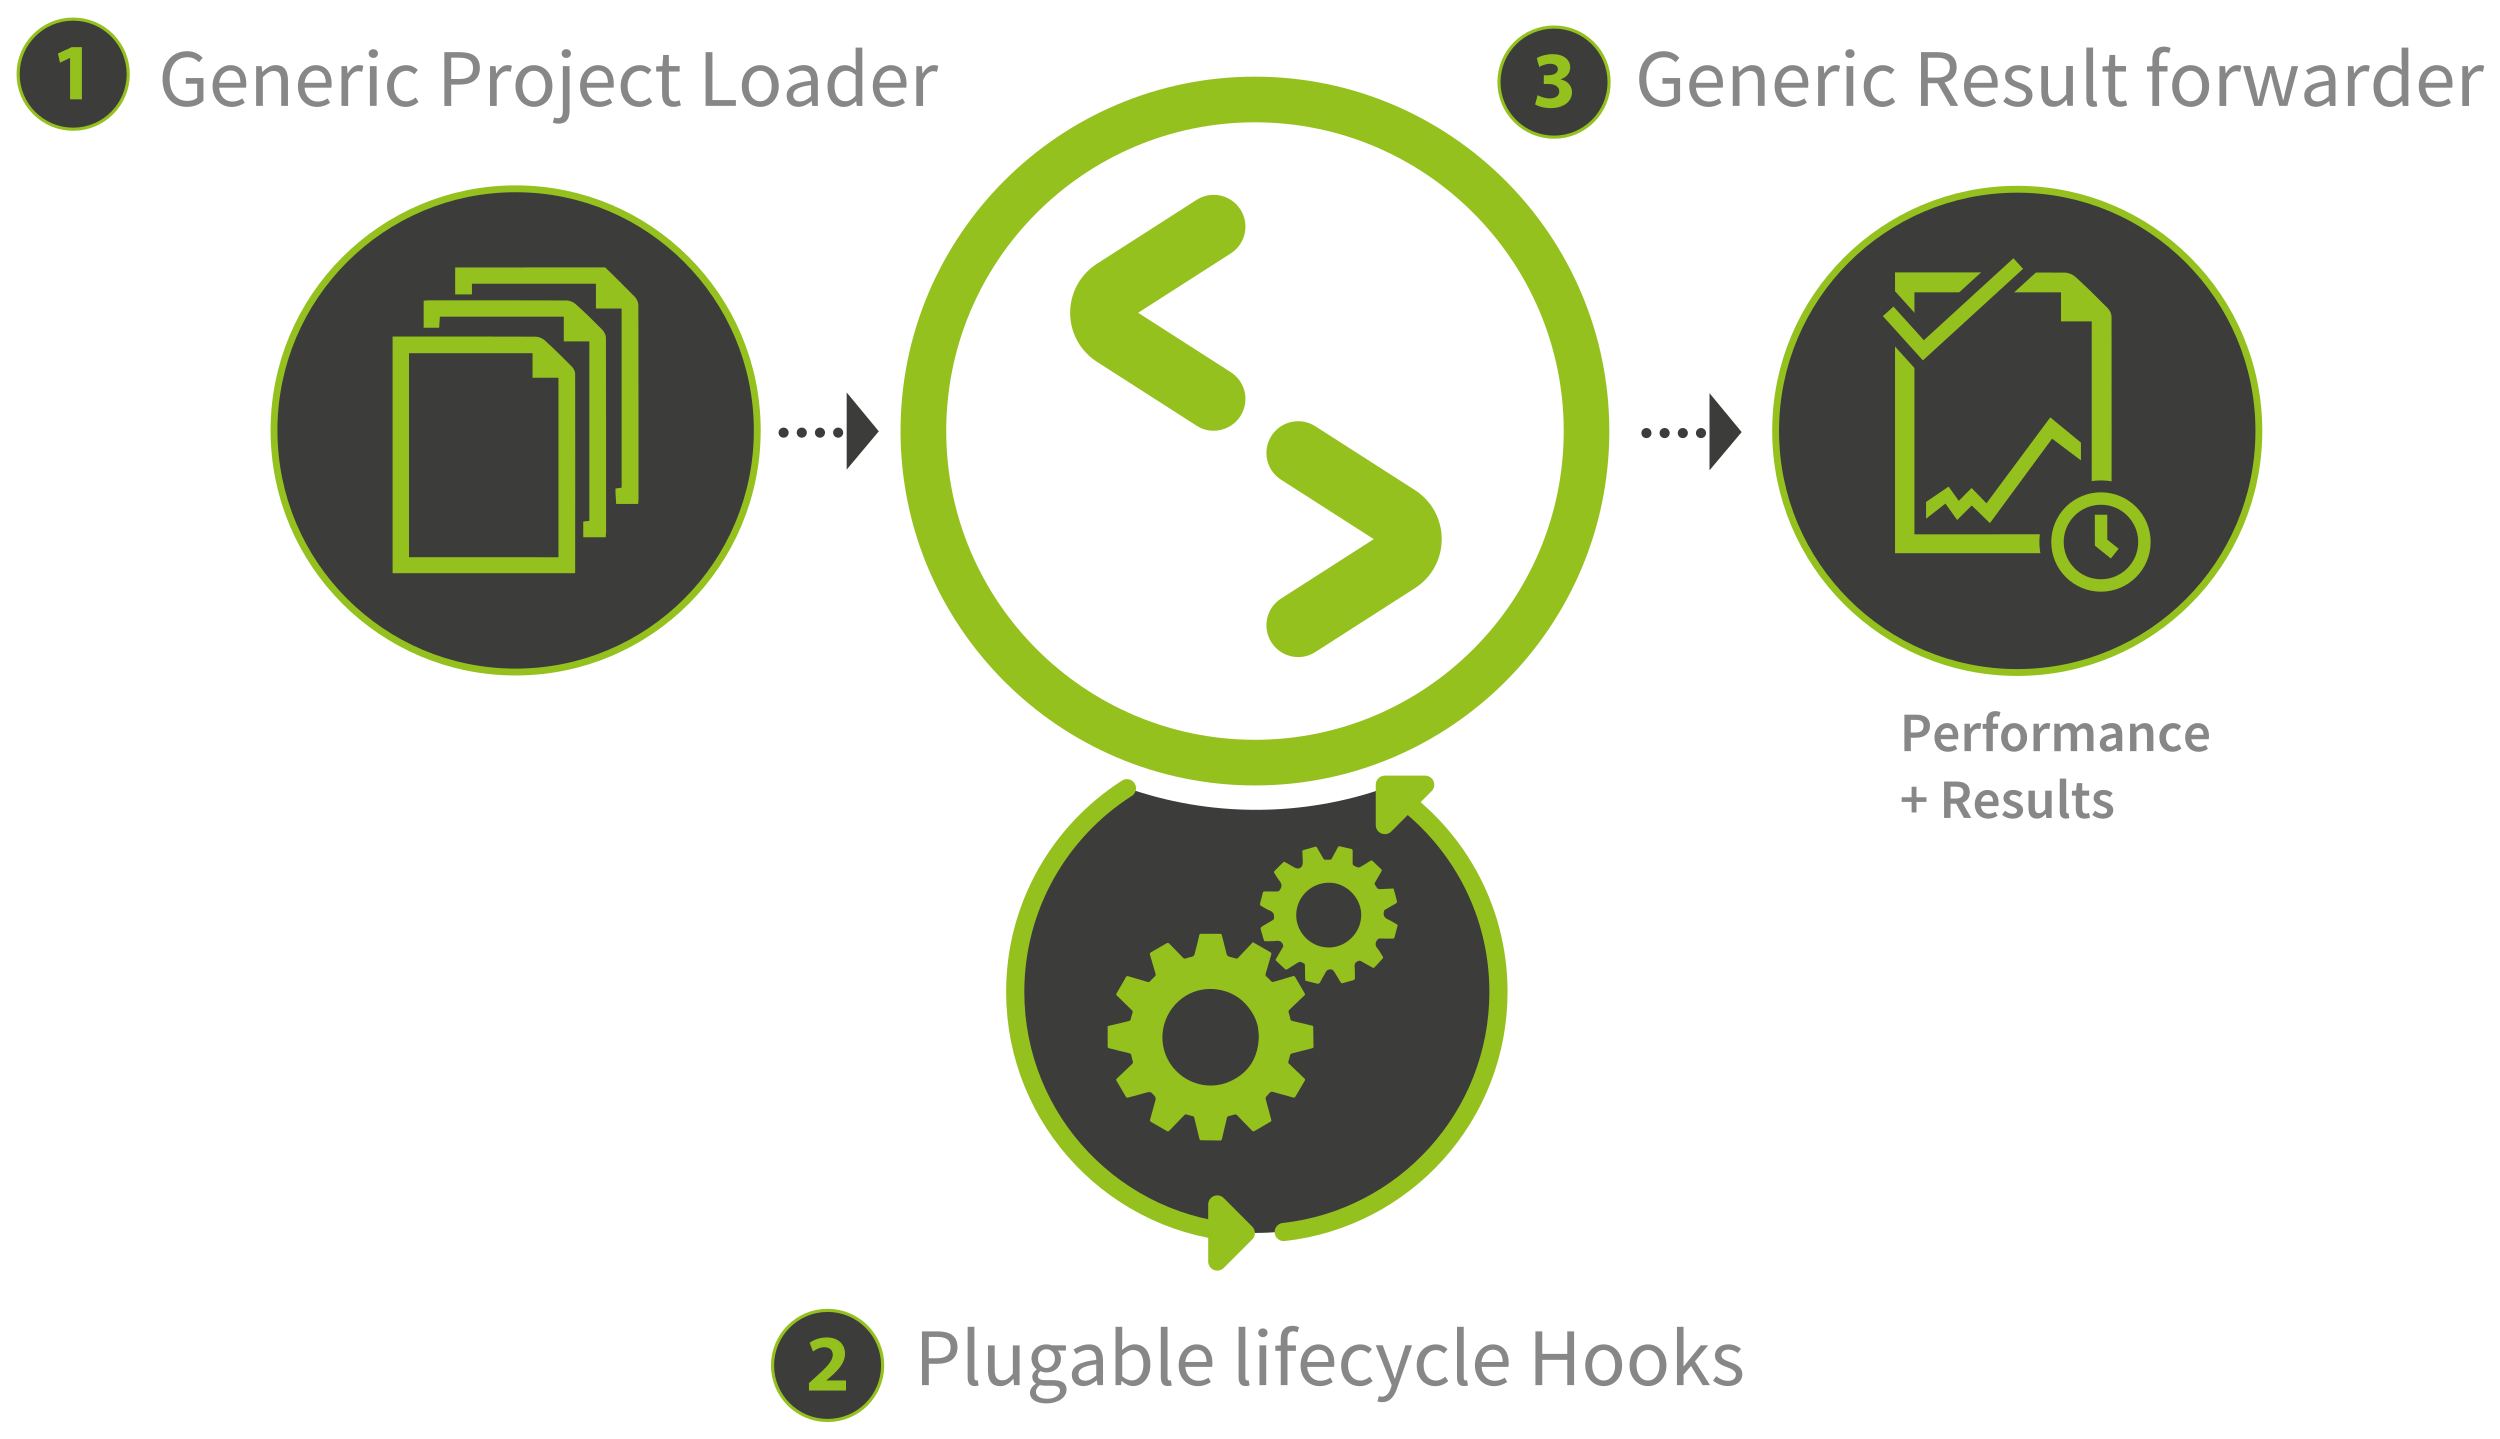 <?xml version="1.0" encoding="utf-8"?>
<!-- Generator: Adobe Illustrator 23.0.3, SVG Export Plug-In . SVG Version: 6.00 Build 0)  -->
<svg version="1.1" id="Ebene_1" xmlns="http://www.w3.org/2000/svg" xmlns:xlink="http://www.w3.org/1999/xlink" x="0px" y="0px"
	 viewBox="0 0 549.81 316.56" style="enable-background:new 0 0 549.81 316.56;" xml:space="preserve">
<style type="text/css">
	.st0{fill:#3C3C3B;}
	.st1{fill:#95C11F;}
	.st2{fill:#3C3C3B;stroke:#3C3C3B;stroke-width:1.113;stroke-miterlimit:10;}
	.st3{fill:none;stroke:#3C3C3B;stroke-width:2.225;stroke-linecap:round;stroke-dasharray:0,4;}
	.st4{fill:#3C3C3B;stroke:#95C11F;stroke-width:1.508;stroke-miterlimit:10;}
	.st5{fill:#878787;}
	.st6{fill:none;stroke:#95C11F;stroke-width:4;stroke-linecap:round;stroke-linejoin:round;stroke-miterlimit:10;}
	.st7{fill:#3C3C3B;stroke:#95C11F;stroke-width:2.735;stroke-miterlimit:10;}
	.st8{fill:#3C3C3B;stroke:#95C11F;stroke-width:0.691;stroke-miterlimit:10;}
	.st9{enable-background:new    ;}
</style>
<g>
	<path class="st0" d="M304.81,173.22c-8.94,3.16-18.56,4.88-28.57,4.88s-19.63-1.72-28.57-4.88c-14.77,9.44-24.57,25.97-24.57,44.79
		c0,29.35,23.79,53.14,53.14,53.14s53.14-23.79,53.14-53.14C329.37,199.19,319.57,182.66,304.81,173.22z"/>
</g>
<g>
	<path class="st1" d="M270.69,81.86c3.25,2.08,4.19,6.4,2.11,9.65c-1.33,2.08-3.59,3.22-5.89,3.22c-1.29,0-2.6-0.36-3.76-1.11
		l-21.9-14.04c-3.7-2.37-5.9-6.4-5.9-10.79s2.21-8.42,5.9-10.79l21.9-14.04c3.25-2.08,7.57-1.14,9.65,2.11s1.14,7.57-2.11,9.65
		L250.3,68.79L270.69,81.86z M311.17,129.36l-21.9,14.04c-1.17,0.75-2.47,1.11-3.76,1.11c-2.3,0-4.55-1.14-5.89-3.22
		c-2.08-3.25-1.14-7.57,2.11-9.65l20.39-13.07l-20.39-13.07c-3.25-2.08-4.19-6.4-2.11-9.65c2.08-3.25,6.4-4.19,9.65-2.11l21.9,14.04
		c3.7,2.37,5.9,6.4,5.9,10.79C317.07,122.96,314.87,127,311.17,129.36z"/>
	<path class="st1" d="M198.05,94.8c0-42.98,34.96-77.94,77.94-77.94s77.94,34.96,77.94,77.94s-34.96,77.94-77.94,77.94
		S198.05,137.77,198.05,94.8z M343.9,94.8c0-37.44-30.46-67.9-67.9-67.9s-67.9,30.46-67.9,67.9s30.46,67.9,67.9,67.9
		S343.9,132.24,343.9,94.8z"/>
</g>
<g>
	<g>
		<g>
			<polygon class="st2" points="192.54,94.85 186.76,87.85 186.76,101.75 			"/>
		</g>
		<line class="st3" x1="172.33" y1="95.15" x2="187.56" y2="95.15"/>
	</g>
</g>
<circle class="st4" cx="113.4" cy="94.66" r="53.14"/>
<g id="_x36_nBhxb_5_">
	<g>
		<path class="st1" d="M307.35,203.64c-0.21,0.8-0.45,1.59-0.63,2.39c-0.07,0.32-0.21,0.4-0.52,0.39c-0.94-0.02-1.89,0-2.84-0.01
			c-0.22,0-0.32,0.09-0.44,0.26c-0.54,0.69-0.51,1.31,0.07,1.99c0.42,0.49,0.7,1.09,1.07,1.63c0.13,0.19,0.16,0.36,0,0.54
			c-0.58,0.63-1.17,1.27-1.75,1.9c-0.16,0.17-0.31,0.16-0.5,0.05c-0.85-0.49-1.7-0.98-2.56-1.44c-0.13-0.07-0.33-0.06-0.47-0.01
			c-0.72,0.22-0.96,0.68-0.86,1.45c0.1,0.76,0.02,1.53,0.05,2.3c0.01,0.33-0.11,0.44-0.41,0.52c-0.75,0.18-1.48,0.39-2.22,0.61
			c-0.23,0.07-0.38,0.02-0.5-0.18c-0.4-0.67-0.81-1.33-1.21-2c-0.04-0.06-0.07-0.12-0.11-0.18c-0.4-0.66-0.82-0.82-1.53-0.52
			c-0.17,0.07-0.31,0.26-0.4,0.42c-0.43,0.74-0.86,1.49-1.26,2.26c-0.18,0.33-0.38,0.4-0.74,0.3c-0.75-0.21-1.51-0.39-2.27-0.56
			c-0.22-0.05-0.28-0.15-0.28-0.36c-0.01-1.04-0.05-2.08-0.06-3.12c0-0.22-0.08-0.33-0.27-0.43c-0.85-0.41-0.84-0.42-1.63,0.08
			c-0.63,0.39-1.27,0.78-1.89,1.19c-0.27,0.18-0.44,0.17-0.67-0.05c-0.62-0.6-1.24-1.19-1.88-1.78c-0.15-0.14-0.1-0.25-0.02-0.4
			c0.52-0.88,1.02-1.76,1.54-2.63c0.1-0.16,0.07-0.28,0.01-0.45c-0.28-0.73-0.75-0.99-1.55-0.88c-0.74,0.1-1.51,0.05-2.27,0.08
			c-0.24,0.01-0.36-0.05-0.42-0.3c-0.19-0.71-0.42-1.4-0.62-2.11c-0.14-0.48-0.07-0.66,0.36-0.92c0.73-0.44,1.46-0.87,2.2-1.29
			c0.25-0.14,0.32-0.31,0.33-0.6c0.03-0.73-0.19-1.23-0.94-1.52c-0.67-0.25-1.27-0.67-1.9-1.02c-0.24-0.13-0.3-0.31-0.23-0.59
			c0.21-0.75,0.4-1.5,0.58-2.26c0.06-0.25,0.16-0.34,0.43-0.34c0.93,0.02,1.87,0,2.8,0.01c0.27,0,0.37-0.12,0.51-0.32
			c0.55-0.75,0.47-1.4-0.12-2.1c-0.42-0.5-0.72-1.11-1.08-1.66c-0.13-0.19-0.1-0.3,0.06-0.45c0.63-0.61,1.25-1.22,1.86-1.85
			c0.18-0.19,0.31-0.17,0.51-0.05c0.65,0.39,1.3,0.77,1.96,1.14c1.03,0.58,1.89,0.06,1.87-1.14c-0.02-0.77-0.05-1.54-0.09-2.3
			c-0.01-0.22,0.02-0.34,0.27-0.4c0.83-0.21,1.66-0.45,2.49-0.7c0.23-0.07,0.35,0,0.46,0.19c0.46,0.8,0.93,1.59,1.39,2.39
			c0.11,0.19,0.22,0.28,0.45,0.26c0.32-0.02,0.64-0.02,0.96,0c0.26,0.02,0.37-0.1,0.48-0.31c0.42-0.81,0.86-1.6,1.29-2.4
			c0.12-0.22,0.27-0.28,0.52-0.22c0.8,0.2,1.61,0.38,2.42,0.55c0.26,0.05,0.33,0.18,0.33,0.43c-0.01,0.92,0,1.84-0.01,2.77
			c0,0.23,0.07,0.36,0.27,0.47c1.02,0.56,1.02,0.57,2.01-0.03c0.55-0.33,1.09-0.66,1.63-1.01c0.18-0.11,0.32-0.13,0.47,0.02
			c0.67,0.63,1.34,1.26,2,1.91c0.06,0.06,0.04,0.26-0.02,0.36c-0.46,0.81-0.92,1.62-1.41,2.42c-0.15,0.24-0.16,0.43,0.02,0.63
			c0.01,0.01,0.01,0.02,0.02,0.03c0.54,0.89,0.54,0.89,1.59,0.83c0.79-0.04,1.58-0.08,2.42-0.12c0.15,0.54,0.32,1.08,0.46,1.62
			c0.1,0.39,0.17,0.79,0.28,1.17c0.07,0.24-0.01,0.37-0.21,0.49c-0.79,0.45-1.57,0.92-2.36,1.37c-0.23,0.13-0.27,0.28-0.31,0.53
			c-0.14,0.85,0.19,1.32,0.98,1.66c0.73,0.31,1.4,0.78,2.09,1.18C307.35,203.5,307.35,203.57,307.35,203.64z M299.37,201.29
			c0.04-3.77-3.22-7.12-6.98-7.16c-3.99-0.05-7.22,3.07-7.32,6.97c-0.09,3.7,2.87,7.17,7.02,7.28
			C295.99,208.47,299.33,205.18,299.37,201.29z"/>
		<path class="st1" d="M243.6,225.67c1.6-0.38,3.09-0.75,4.58-1.1c0.29-0.07,0.45-0.17,0.51-0.48c0.1-0.46,0.23-0.92,0.38-1.36
			c0.08-0.24,0.04-0.39-0.14-0.56c-1.1-1.06-2.18-2.13-3.27-3.19c-0.2-0.19-0.22-0.32-0.08-0.56c0.69-1.16,1.37-2.32,2.02-3.5
			c0.15-0.27,0.29-0.29,0.56-0.21c1.4,0.42,2.81,0.82,4.21,1.24c0.22,0.07,0.37,0.05,0.53-0.13c0.35-0.38,0.72-0.75,1.1-1.11
			c0.18-0.17,0.2-0.33,0.13-0.56c-0.41-1.38-0.8-2.77-1.21-4.15c-0.08-0.27-0.03-0.43,0.22-0.58c1.14-0.64,2.28-1.29,3.41-1.96
			c0.26-0.15,0.43-0.11,0.64,0.1c0.99,1.03,2,2.04,2.99,3.07c0.17,0.18,0.31,0.23,0.55,0.16c0.45-0.14,0.91-0.27,1.37-0.37
			c0.36-0.08,0.54-0.29,0.63-0.63c0.26-1.02,0.52-2.04,0.78-3.05c0.09-0.37,0.18-0.73,0.25-1.11c0.04-0.2,0.14-0.26,0.34-0.26
			c1.42,0.01,2.84,0.01,4.25,0c0.22,0,0.3,0.07,0.36,0.28c0.34,1.39,0.71,2.77,1.05,4.15c0.08,0.32,0.25,0.51,0.57,0.59
			c0.48,0.12,0.96,0.24,1.43,0.39c0.24,0.08,0.39,0.02,0.55-0.16c1-1.07,2.01-2.13,3.02-3.19c0.06-0.07,0.12-0.15,0.18-0.24
			c0.35,0.2,0.65,0.37,0.96,0.55c0.96,0.56,1.92,1.12,2.89,1.66c0.24,0.13,0.3,0.27,0.22,0.53c-0.42,1.4-0.81,2.81-1.23,4.22
			c-0.07,0.25-0.05,0.41,0.14,0.58c0.37,0.33,0.72,0.69,1.05,1.05c0.17,0.18,0.32,0.21,0.56,0.15c1.4-0.42,2.81-0.81,4.21-1.24
			c0.28-0.08,0.41-0.03,0.56,0.23c0.67,1.18,1.36,2.35,2.05,3.52c0.13,0.22,0.11,0.33-0.07,0.5c-1.09,1.03-2.16,2.08-3.26,3.11
			c-0.21,0.2-0.26,0.37-0.17,0.65c0.15,0.46,0.26,0.93,0.37,1.4c0.06,0.25,0.17,0.37,0.43,0.43c1.42,0.32,2.83,0.67,4.24,1.01
			c0.1,0.02,0.2,0.06,0.33,0.1c0.01,0.14,0.02,0.28,0.02,0.42c0.02,1.35,0.02,2.69,0.06,4.04c0.01,0.28-0.08,0.39-0.35,0.45
			c-1.43,0.35-2.86,0.73-4.29,1.09c-0.31,0.08-0.49,0.23-0.55,0.55c-0.09,0.43-0.21,0.85-0.34,1.26c-0.07,0.21-0.01,0.34,0.15,0.49
			c1.13,1.08,2.25,2.16,3.38,3.24c0.18,0.17,0.2,0.29,0.07,0.51c-0.69,1.14-1.36,2.3-2.03,3.45c-0.12,0.21-0.24,0.3-0.5,0.23
			c-1.5-0.43-3-0.83-4.5-1.25c-0.26-0.07-0.44-0.05-0.62,0.16c-0.27,0.31-0.59,0.59-0.84,0.91c-0.1,0.12-0.14,0.35-0.1,0.51
			c0.35,1.35,0.74,2.68,1.09,4.03c0.25,1,0.3,0.74-0.5,1.23c-0.99,0.6-2.01,1.16-3,1.75c-0.24,0.14-0.4,0.13-0.61-0.08
			c-1.09-1.13-2.19-2.25-3.28-3.38c-0.16-0.17-0.3-0.21-0.53-0.14c-0.44,0.14-0.88,0.26-1.33,0.36c-0.22,0.05-0.31,0.16-0.36,0.37
			c-0.36,1.55-0.74,3.1-1.1,4.65c-0.06,0.26-0.16,0.34-0.42,0.33c-1.38-0.03-2.76-0.05-4.15-0.06c-0.23,0-0.32-0.08-0.38-0.31
			c-0.37-1.53-0.75-3.05-1.12-4.58c-0.06-0.24-0.16-0.38-0.42-0.43c-0.42-0.08-0.83-0.19-1.23-0.33c-0.27-0.09-0.43,0-0.61,0.19
			c-1.06,1.11-2.14,2.21-3.2,3.32c-0.21,0.22-0.37,0.25-0.63,0.09c-1.12-0.66-2.25-1.31-3.38-1.95c-0.24-0.14-0.33-0.27-0.25-0.56
			c0.4-1.42,0.77-2.85,1.18-4.26c0.1-0.36,0.04-0.62-0.2-0.9c-0.87-1.02-0.87-1.02-2.15-0.66c-1.23,0.34-2.46,0.66-3.69,1
			c-0.26,0.07-0.38-0.01-0.5-0.23c-0.67-1.17-1.35-2.33-2.04-3.49c-0.11-0.19-0.09-0.3,0.07-0.45c1.12-1.07,2.23-2.15,3.36-3.21
			c0.19-0.18,0.24-0.34,0.16-0.58c-0.13-0.45-0.25-0.91-0.34-1.37c-0.05-0.24-0.17-0.35-0.41-0.41c-1.48-0.36-2.95-0.74-4.43-1.1
			c-0.27-0.06-0.35-0.17-0.35-0.45C243.61,228.63,243.6,227.16,243.6,225.67z M276.85,227.89c-0.08-0.71-0.09-1.62-0.31-2.48
			c-0.45-1.74-1.36-3.24-2.58-4.58c-3.15-3.5-8.87-4.45-13.14-1.86c-4.79,2.91-6.57,9.04-4.02,13.99c2.57,4.97,8.63,7.18,13.74,4.85
			C274.65,235.92,276.74,232.62,276.85,227.89z"/>
	</g>
</g>
<g>
	<g>
		<path class="st5" d="M202.76,292.8h3.38c2.65,0,4.43,0.89,4.43,3.48c0,2.49-1.78,3.65-4.36,3.65h-1.94v4.69h-1.5L202.76,292.8
			L202.76,292.8z M206.01,298.71c2.07,0,3.05-0.75,3.05-2.43c0-1.7-1.05-2.26-3.12-2.26h-1.68v4.69H206.01z"/>
		<path class="st5" d="M212.81,302.86v-11.07h1.48v11.18c0,0.45,0.2,0.63,0.41,0.63c0.08,0,0.16,0,0.32-0.04l0.2,1.13
			c-0.21,0.08-0.46,0.14-0.85,0.14C213.26,304.84,212.81,304.13,212.81,302.86z"/>
		<path class="st5" d="M217.28,301.42v-5.54h1.48v5.35c0,1.63,0.49,2.33,1.65,2.33c0.9,0,1.51-0.44,2.34-1.47v-6.21h1.48v8.75h-1.22
			l-0.12-1.37h-0.05c-0.81,0.96-1.68,1.59-2.89,1.59C218.11,304.84,217.28,303.65,217.28,301.42z"/>
		<path class="st5" d="M226.52,306.3c0-0.75,0.48-1.46,1.28-1.98v-0.07c-0.45-0.28-0.78-0.75-0.78-1.44c0-0.73,0.51-1.31,0.96-1.62
			v-0.07c-0.58-0.45-1.13-1.31-1.13-2.35c0-1.91,1.51-3.12,3.28-3.12c0.48,0,0.92,0.09,1.24,0.22h3.05v1.14h-1.8
			c0.41,0.4,0.71,1.05,0.71,1.8c0,1.87-1.42,3.03-3.2,3.03c-0.42,0-0.91-0.1-1.3-0.3c-0.32,0.26-0.56,0.55-0.56,1.03
			c0,0.56,0.36,0.95,1.53,0.95h1.7c2.03,0,3.06,0.64,3.06,2.09c0,1.63-1.72,3.03-4.42,3.03C228,308.65,226.52,307.81,226.52,306.3z
			 M233.12,305.84c0-0.81-0.61-1.09-1.76-1.09h-1.51c-0.33,0-0.75-0.04-1.14-0.13c-0.63,0.44-0.89,0.96-0.89,1.47
			c0,0.94,0.95,1.53,2.54,1.53C232.02,307.63,233.12,306.76,233.12,305.84z M232,298.77c0-1.27-0.83-2.04-1.86-2.04
			s-1.86,0.76-1.86,2.04c0,1.27,0.85,2.08,1.86,2.08C231.15,300.85,232,300.04,232,298.77z"/>
		<path class="st5" d="M235.72,302.35c0-1.91,1.65-2.86,5.38-3.27c0-1.13-0.38-2.21-1.81-2.21c-1.01,0-1.92,0.48-2.61,0.94
			l-0.58-1.01c0.81-0.53,2.03-1.14,3.44-1.14c2.14,0,3.04,1.42,3.04,3.6v5.37h-1.22l-0.12-1.05h-0.05
			c-0.83,0.69-1.81,1.26-2.89,1.26C236.82,304.84,235.72,303.93,235.72,302.35z M241.09,302.49v-2.43
			c-2.93,0.35-3.92,1.07-3.92,2.19c0,0.99,0.67,1.4,1.53,1.4C239.55,303.64,240.25,303.23,241.09,302.49z"/>
		<path class="st5" d="M246.7,303.72h-0.05l-0.14,0.9h-1.18v-12.83h1.48v3.51l-0.05,1.57c0.8-0.69,1.78-1.22,2.75-1.22
			c2.26,0,3.48,1.75,3.48,4.45c0,2.99-1.79,4.73-3.79,4.73C248.39,304.84,247.48,304.42,246.7,303.72z M251.46,300.13
			c0-1.93-0.66-3.23-2.31-3.23c-0.74,0-1.51,0.41-2.34,1.19v4.59c0.77,0.67,1.55,0.91,2.13,0.91
			C250.39,303.59,251.46,302.29,251.46,300.13z"/>
		<path class="st5" d="M255.29,302.86v-11.07h1.48v11.18c0,0.45,0.2,0.63,0.41,0.63c0.08,0,0.16,0,0.32-0.04l0.2,1.13
			c-0.21,0.08-0.46,0.14-0.85,0.14C255.74,304.84,255.29,304.13,255.29,302.86z"/>
		<path class="st5" d="M259.22,300.26c0-2.85,1.92-4.6,3.93-4.6c2.23,0,3.49,1.6,3.49,4.11c0,0.31-0.03,0.62-0.07,0.84h-5.89
			c0.11,1.85,1.24,3.06,2.91,3.06c0.84,0,1.53-0.27,2.18-0.7l0.53,0.97c-0.77,0.5-1.7,0.91-2.89,0.91
			C261.08,304.84,259.22,303.13,259.22,300.26z M265.34,299.54c0-1.75-0.79-2.71-2.16-2.71c-1.23,0-2.33,0.99-2.51,2.71H265.34z"/>
		<path class="st5" d="M272.4,302.86v-11.07h1.48v11.18c0,0.45,0.2,0.63,0.41,0.63c0.08,0,0.16,0,0.32-0.04l0.2,1.13
			c-0.21,0.08-0.46,0.14-0.85,0.14C272.86,304.84,272.4,304.13,272.4,302.86z"/>
		<path class="st5" d="M276.72,293.11c0-0.58,0.45-0.96,1.02-0.96s1.02,0.38,1.02,0.96c0,0.56-0.45,0.96-1.02,0.96
			S276.72,293.67,276.72,293.11z M276.99,295.87h1.48v8.75h-1.48V295.87z"/>
		<path class="st5" d="M280.48,295.96l1.26-0.08H285v1.21h-4.52V295.96z M281.67,294.49c0-1.78,0.81-2.91,2.56-2.91
			c0.53,0,1.06,0.13,1.45,0.3l-0.31,1.13c-0.33-0.15-0.68-0.23-0.99-0.23c-0.83,0-1.23,0.58-1.23,1.71v10.13h-1.48V294.49z"/>
		<path class="st5" d="M286.03,300.26c0-2.85,1.92-4.6,3.93-4.6c2.23,0,3.49,1.6,3.49,4.11c0,0.31-0.03,0.62-0.07,0.84h-5.89
			c0.11,1.85,1.24,3.06,2.91,3.06c0.84,0,1.53-0.27,2.18-0.7l0.53,0.97c-0.77,0.5-1.7,0.91-2.89,0.91
			C287.88,304.84,286.03,303.13,286.03,300.26z M292.15,299.54c0-1.75-0.79-2.71-2.16-2.71c-1.23,0-2.33,0.99-2.51,2.71H292.15z"/>
		<path class="st5" d="M294.95,300.26c0-2.92,1.97-4.6,4.21-4.6c1.15,0,1.95,0.47,2.56,1.03l-0.76,0.98
			c-0.51-0.46-1.05-0.77-1.74-0.77c-1.59,0-2.75,1.37-2.75,3.37c0,2.01,1.1,3.35,2.71,3.35c0.8,0,1.51-0.39,2.06-0.87l0.64,0.99
			c-0.79,0.7-1.78,1.11-2.83,1.11C296.73,304.84,294.95,303.16,294.95,300.26z"/>
		<path class="st5" d="M302.94,308.21l0.29-1.18c0.17,0.06,0.44,0.13,0.67,0.13c0.99,0,1.61-0.79,1.97-1.88l0.2-0.65l-3.51-8.77
			h1.53l1.79,4.84c0.28,0.76,0.57,1.66,0.85,2.47h0.07c0.25-0.8,0.5-1.69,0.74-2.47l1.56-4.84h1.45l-3.3,9.47
			c-0.62,1.74-1.52,3.05-3.28,3.05C303.55,308.39,303.22,308.32,302.94,308.21z"/>
		<path class="st5" d="M311.57,300.26c0-2.92,1.97-4.6,4.21-4.6c1.15,0,1.95,0.47,2.56,1.03l-0.76,0.98
			c-0.51-0.46-1.05-0.77-1.74-0.77c-1.59,0-2.75,1.37-2.75,3.37c0,2.01,1.1,3.35,2.71,3.35c0.8,0,1.51-0.39,2.06-0.87l0.64,0.99
			c-0.79,0.7-1.78,1.11-2.83,1.11C313.34,304.84,311.57,303.16,311.57,300.26z"/>
		<path class="st5" d="M320.43,302.86v-11.07h1.48v11.18c0,0.45,0.2,0.63,0.41,0.63c0.09,0,0.16,0,0.32-0.04l0.2,1.13
			c-0.21,0.08-0.46,0.14-0.85,0.14C320.88,304.84,320.43,304.13,320.43,302.86z"/>
		<path class="st5" d="M324.37,300.26c0-2.85,1.92-4.6,3.94-4.6c2.23,0,3.49,1.6,3.49,4.11c0,0.31-0.03,0.62-0.07,0.84h-5.89
			c0.11,1.85,1.24,3.06,2.91,3.06c0.84,0,1.53-0.27,2.18-0.7l0.53,0.97c-0.77,0.5-1.7,0.91-2.89,0.91
			C326.22,304.84,324.37,303.13,324.37,300.26z M330.48,299.54c0-1.75-0.79-2.71-2.16-2.71c-1.23,0-2.33,0.99-2.51,2.71H330.48z"/>
		<path class="st5" d="M337.68,292.8h1.5v4.95h5.5v-4.95h1.5v11.82h-1.5v-5.56h-5.5v5.56h-1.5V292.8z"/>
		<path class="st5" d="M348.63,300.26c0-2.92,1.91-4.6,4.06-4.6c2.14,0,4.05,1.68,4.05,4.6c0,2.9-1.91,4.58-4.05,4.58
			C350.54,304.84,348.63,303.16,348.63,300.26z M355.21,300.26c0-2-1.02-3.37-2.53-3.37s-2.53,1.37-2.53,3.37
			c0,2.01,1.02,3.35,2.53,3.35S355.21,302.26,355.21,300.26z"/>
		<path class="st5" d="M358.38,300.26c0-2.92,1.91-4.6,4.06-4.6c2.14,0,4.05,1.68,4.05,4.6c0,2.9-1.91,4.58-4.05,4.58
			C360.29,304.84,358.38,303.16,358.38,300.26z M364.97,300.26c0-2-1.02-3.37-2.53-3.37s-2.53,1.37-2.53,3.37
			c0,2.01,1.02,3.35,2.53,3.35S364.97,302.26,364.97,300.26z"/>
		<path class="st5" d="M368.79,291.79h1.46v8.69h0.05l3.74-4.61h1.64l-2.93,3.52l3.32,5.23h-1.62l-2.55-4.21l-1.64,1.91v2.3h-1.46
			v-12.83H368.79z"/>
		<path class="st5" d="M376.73,303.62l0.73-0.98c0.76,0.61,1.53,1.04,2.58,1.04c1.15,0,1.72-0.61,1.72-1.36c0-0.9-1.03-1.3-2-1.66
			c-1.23-0.45-2.61-1.05-2.61-2.53c0-1.4,1.12-2.48,3.02-2.48c1.09,0,2.04,0.45,2.72,0.98l-0.71,0.95c-0.6-0.45-1.22-0.78-2-0.78
			c-1.1,0-1.61,0.59-1.61,1.25c0,0.83,0.95,1.15,1.94,1.52c1.26,0.48,2.67,0.99,2.67,2.66c0,1.42-1.13,2.6-3.19,2.6
			C378.75,304.84,377.55,304.31,376.73,303.62z"/>
	</g>
</g>
<path class="st6" d="M282.32,270.95c26.56-2.94,47.23-25.46,47.23-52.81c0-18.83-9.8-35.35-24.57-44.79"/>
<path class="st6" d="M247.84,173.35c-14.77,9.44-24.57,25.97-24.57,44.79c0,28.48,22.4,51.72,50.54,53.07"/>
<polygon class="st6" points="304.56,181.45 304.56,172.58 313.43,172.58 "/>
<polygon class="st6" points="267.71,277.44 273.98,271.17 267.71,264.89 "/>
<g>
	<g>
		<path class="st5" d="M35.75,17.39c0-3.81,2.29-6.13,5.42-6.13c1.64,0,2.72,0.74,3.41,1.46l-0.82,0.98
			c-0.6-0.62-1.36-1.11-2.54-1.11c-2.38,0-3.91,1.83-3.91,4.77c0,2.97,1.41,4.83,3.93,4.83c0.85,0,1.66-0.25,2.13-0.69v-3.08h-2.5
			v-1.25h3.87v4.97c-0.76,0.79-2.05,1.37-3.64,1.37C37.97,23.51,35.75,21.23,35.75,17.39z"/>
		<path class="st5" d="M46.75,18.93c0-2.85,1.92-4.6,3.93-4.6c2.23,0,3.49,1.6,3.49,4.11c0,0.31-0.03,0.62-0.07,0.84h-5.89
			c0.11,1.85,1.24,3.06,2.91,3.06c0.84,0,1.53-0.27,2.18-0.7l0.53,0.97c-0.77,0.5-1.7,0.91-2.89,0.91
			C48.61,23.51,46.75,21.8,46.75,18.93z M52.87,18.21c0-1.75-0.79-2.71-2.16-2.71c-1.23,0-2.33,0.99-2.51,2.71H52.87z"/>
		<path class="st5" d="M56.33,14.54h1.22l0.12,1.26h0.05c0.83-0.82,1.73-1.48,2.94-1.48c1.84,0,2.67,1.19,2.67,3.42v5.55h-1.48
			v-5.35c0-1.63-0.49-2.33-1.65-2.33c-0.9,0-1.51,0.46-2.39,1.34v6.34h-1.48V14.54z"/>
		<path class="st5" d="M65.52,18.93c0-2.85,1.92-4.6,3.93-4.6c2.23,0,3.49,1.6,3.49,4.11c0,0.31-0.03,0.62-0.07,0.84h-5.89
			c0.11,1.85,1.24,3.06,2.91,3.06c0.84,0,1.53-0.27,2.18-0.7l0.53,0.97c-0.77,0.5-1.7,0.91-2.89,0.91
			C67.38,23.51,65.52,21.8,65.52,18.93z M71.64,18.21c0-1.75-0.79-2.71-2.16-2.71c-1.23,0-2.33,0.99-2.51,2.71H71.64z"/>
		<path class="st5" d="M75.1,14.54h1.22l0.12,1.59h0.05c0.61-1.11,1.5-1.81,2.49-1.81c0.39,0,0.66,0.05,0.93,0.18l-0.28,1.3
			c-0.3-0.09-0.5-0.14-0.85-0.14c-0.74,0-1.62,0.53-2.21,2.01v5.62H75.1V14.54z"/>
		<path class="st5" d="M81.08,11.78c0-0.58,0.45-0.96,1.02-0.96s1.02,0.38,1.02,0.96c0,0.56-0.45,0.96-1.02,0.96
			S81.08,12.34,81.08,11.78z M81.35,14.54h1.48v8.75h-1.48V14.54z"/>
		<path class="st5" d="M85.12,18.93c0-2.92,1.97-4.6,4.21-4.6c1.15,0,1.95,0.47,2.56,1.03l-0.76,0.98
			c-0.51-0.46-1.05-0.77-1.74-0.77c-1.58,0-2.75,1.36-2.75,3.37s1.1,3.35,2.71,3.35c0.8,0,1.51-0.39,2.06-0.87l0.64,0.99
			c-0.79,0.7-1.78,1.11-2.83,1.11C86.9,23.51,85.12,21.82,85.12,18.93z"/>
		<path class="st5" d="M97.72,11.47h3.38c2.65,0,4.43,0.89,4.43,3.48c0,2.49-1.78,3.65-4.36,3.65h-1.94v4.69h-1.5L97.72,11.47
			L97.72,11.47z M100.98,17.38c2.07,0,3.05-0.75,3.05-2.43c0-1.7-1.05-2.26-3.12-2.26h-1.68v4.69H100.98z"/>
		<path class="st5" d="M107.77,14.54h1.22l0.12,1.59h0.05c0.61-1.11,1.5-1.81,2.49-1.81c0.39,0,0.66,0.05,0.93,0.18l-0.28,1.3
			c-0.3-0.09-0.5-0.14-0.85-0.14c-0.74,0-1.62,0.53-2.21,2.01v5.62h-1.48L107.77,14.54L107.77,14.54z"/>
		<path class="st5" d="M113.37,18.93c0-2.92,1.91-4.6,4.06-4.6c2.15,0,4.06,1.68,4.06,4.6c0,2.9-1.91,4.58-4.06,4.58
			C115.28,23.51,113.37,21.82,113.37,18.93z M119.95,18.93c0-2.01-1.02-3.37-2.53-3.37c-1.5,0-2.53,1.36-2.53,3.37
			s1.02,3.35,2.53,3.35C118.93,22.27,119.95,20.93,119.95,18.93z"/>
		<path class="st5" d="M121.58,26.97l0.29-1.13c0.23,0.07,0.52,0.15,0.83,0.15c0.88,0,1.08-0.66,1.08-1.72v-9.73h1.48v9.74
			c0,1.79-0.66,2.92-2.4,2.92C122.33,27.2,121.89,27.09,121.58,26.97z M123.52,11.78c0-0.58,0.45-0.96,1.02-0.96
			c0.58,0,1.02,0.38,1.02,0.96c0,0.56-0.45,0.96-1.02,0.96C123.96,12.74,123.52,12.34,123.52,11.78z"/>
		<path class="st5" d="M127.57,18.93c0-2.85,1.92-4.6,3.93-4.6c2.23,0,3.49,1.6,3.49,4.11c0,0.31-0.03,0.62-0.07,0.84h-5.89
			c0.11,1.85,1.24,3.06,2.91,3.06c0.84,0,1.53-0.27,2.18-0.7l0.53,0.97c-0.77,0.5-1.7,0.91-2.89,0.91
			C129.43,23.51,127.57,21.8,127.57,18.93z M133.69,18.21c0-1.75-0.79-2.71-2.16-2.71c-1.23,0-2.33,0.99-2.51,2.71H133.69z"/>
		<path class="st5" d="M136.5,18.93c0-2.92,1.97-4.6,4.21-4.6c1.15,0,1.95,0.47,2.56,1.03l-0.76,0.98
			c-0.51-0.46-1.05-0.77-1.74-0.77c-1.58,0-2.75,1.36-2.75,3.37s1.1,3.35,2.71,3.35c0.8,0,1.51-0.39,2.06-0.87l0.64,0.99
			c-0.79,0.7-1.78,1.11-2.83,1.11C138.27,23.51,136.5,21.82,136.5,18.93z"/>
		<path class="st5" d="M145.61,20.58v-4.84h-1.3v-1.12l1.37-0.09l0.18-2.45h1.24v2.45h2.37v1.21h-2.37v4.87
			c0,1.07,0.34,1.69,1.35,1.69c0.31,0,0.71-0.12,1-0.24l0.29,1.12c-0.49,0.17-1.08,0.32-1.62,0.32
			C146.24,23.51,145.61,22.33,145.61,20.58z"/>
		<path class="st5" d="M155.18,11.47h1.5v10.54h5.16v1.27h-6.66V11.47z"/>
		<path class="st5" d="M163.14,18.93c0-2.92,1.91-4.6,4.06-4.6s4.06,1.68,4.06,4.6c0,2.9-1.91,4.58-4.06,4.58
			S163.14,21.82,163.14,18.93z M169.72,18.93c0-2.01-1.02-3.37-2.53-3.37c-1.5,0-2.53,1.36-2.53,3.37s1.02,3.35,2.53,3.35
			C168.7,22.27,169.72,20.93,169.72,18.93z"/>
		<path class="st5" d="M173,21.02c0-1.91,1.65-2.86,5.38-3.27c0-1.13-0.38-2.21-1.81-2.21c-1.01,0-1.92,0.48-2.61,0.94l-0.58-1.02
			c0.81-0.53,2.03-1.14,3.44-1.14c2.14,0,3.04,1.42,3.04,3.6v5.37h-1.22l-0.12-1.05h-0.05c-0.83,0.69-1.81,1.26-2.89,1.26
			C174.1,23.51,173,22.6,173,21.02z M178.37,21.15v-2.43c-2.93,0.35-3.92,1.07-3.92,2.19c0,0.99,0.67,1.4,1.53,1.4
			C176.83,22.31,177.53,21.9,178.37,21.15z"/>
		<path class="st5" d="M181.99,18.93c0-2.84,1.79-4.6,3.79-4.6c1.02,0,1.69,0.38,2.45,1.01l-0.06-1.5v-3.37h1.48V23.3h-1.22
			l-0.12-1.03h-0.05c-0.68,0.68-1.61,1.25-2.66,1.25C183.41,23.51,181.99,21.84,181.99,18.93z M188.17,21.07v-4.59
			c-0.75-0.67-1.42-0.91-2.13-0.91c-1.4,0-2.51,1.35-2.51,3.34c0,2.1,0.87,3.35,2.4,3.35C186.73,22.26,187.43,21.87,188.17,21.07z"
			/>
		<path class="st5" d="M191.95,18.93c0-2.85,1.92-4.6,3.93-4.6c2.23,0,3.49,1.6,3.49,4.11c0,0.31-0.03,0.62-0.07,0.84h-5.89
			c0.11,1.85,1.24,3.06,2.91,3.06c0.84,0,1.53-0.27,2.18-0.7l0.53,0.97c-0.77,0.5-1.7,0.91-2.89,0.91
			C193.81,23.51,191.95,21.8,191.95,18.93z M198.07,18.21c0-1.75-0.79-2.71-2.16-2.71c-1.23,0-2.33,0.99-2.51,2.71H198.07z"/>
		<path class="st5" d="M201.53,14.54h1.22l0.12,1.59h0.05c0.61-1.11,1.5-1.81,2.49-1.81c0.39,0,0.66,0.05,0.93,0.18l-0.28,1.3
			c-0.3-0.09-0.5-0.14-0.85-0.14c-0.74,0-1.62,0.53-2.21,2.01v5.62h-1.48v-8.75H201.53z"/>
	</g>
</g>
<circle class="st4" cx="443.64" cy="94.76" r="53.14"/>
<g>
	<g>
		<g>
			<polygon class="st2" points="382.31,95.02 376.52,88.01 376.52,101.91 			"/>
		</g>
		<line class="st3" x1="362.09" y1="95.24" x2="377.32" y2="95.24"/>
	</g>
</g>
<g id="Q4o2qO_1_">
	<g>
		<path class="st1" d="M133.11,58.81c2.17,2.14,4.36,4.26,6.48,6.45c0.43,0.44,0.79,1.17,0.8,1.77c0.04,14.23,0.03,28.46,0.03,42.69
			c0,0.34-0.04,0.68-0.07,1.11c-1.65,0-3.24,0-4.84,0c-0.14-1.68-0.18-3.41-0.16-3.39c0.01,0.01,0.88-0.15,1.36-0.2
			c0-13.06,0-26.13,0-39.39c-1.83,0-3.67,0-5.65,0c0-1.91,0-3.64,0-5.45c-9.14,0-18.16,0-27.27,0c0,0.79,0,1.52,0,2.35
			c-1.21,0-2.32,0-3.69,0c0-1.96,0-3.94,0-5.93C111.11,58.81,122.11,58.81,133.11,58.81z"/>
		<path class="st1" d="M126.48,126.06c-13.45,0-26.77,0-40.14,0c0-17.34,0-34.6,0-52.05c0.52,0,0.98,0,1.44,0
			c10,0,19.99-0.02,29.99,0.03c0.69,0,1.53,0.34,2.04,0.81c2.06,1.88,4.05,3.84,6.01,5.84c0.38,0.38,0.67,1.04,0.67,1.57
			c0.04,14.27,0,28.55,0,42.82C126.48,125.37,126.51,125.67,126.48,126.06z M122.82,122.55c0-13.18,0-26.26,0-39.47
			c-1.9,0-3.71,0-5.7,0c0-1.89,0-3.65,0-5.4c-9.15,0-18.13,0-27.17,0c0,14.98,0,29.88,0,44.86
			C100.92,122.55,111.81,122.55,122.82,122.55z"/>
		<path class="st1" d="M133.21,118.16c-1.71,0-3.27,0-4.94,0c0-1.15,0-2.26,0-3.45c0.4-0.05,0.82-0.1,1.34-0.17
			c0-13.09,0-26.2,0-39.46c-1.82,0-3.67,0-5.62,0c0-1.88,0-3.6,0-5.43c-9.11,0-18.12,0-27.25,0c-0.05,0.76-0.1,1.56-0.16,2.43
			c-1.15,0-2.22,0-3.41,0c0-1.91,0-3.85,0-5.95c0.41-0.03,0.86-0.08,1.32-0.08c10.04,0,20.08-0.02,30.11,0.03
			c0.69,0,1.51,0.36,2.03,0.83c2.01,1.81,3.96,3.69,5.85,5.63c0.43,0.44,0.78,1.18,0.78,1.78c0.04,14.18,0.03,28.37,0.03,42.55
			C133.29,117.26,133.24,117.64,133.21,118.16z"/>
	</g>
</g>
<g id="Q4o2qO_2_">
	<g>
		<path class="st1" d="M464.37,121.66c-15.96,0-31.76,0-47.61,0c0-20.56,0-41.04,0-61.75c0.61,0,1.16,0,1.71,0
			c11.86,0,23.71-0.02,35.57,0.04c0.82,0,1.81,0.4,2.42,0.96c2.45,2.23,4.81,4.56,7.13,6.92c0.45,0.46,0.79,1.24,0.79,1.87
			c0.04,16.93,0,33.86,0,50.79C464.37,120.84,464.39,121.2,464.37,121.66z M460.02,117.5c0-15.64,0-31.15,0-46.81
			c-2.25,0-4.4,0-6.76,0c0-2.24,0-4.33,0-6.4c-10.86,0-21.5,0-32.23,0c0,17.77,0,35.45,0,53.22
			C434.04,117.5,446.96,117.5,460.02,117.5z"/>
	</g>
</g>
<circle class="st0" cx="462.05" cy="119.2" r="13.54"/>
<circle class="st7" cx="462.05" cy="119.2" r="9.56"/>
<polyline class="st7" points="462.07,113.2 462.08,119.35 465.08,121.75 "/>
<g>
	<g>
		<polygon class="st1" points="412.31,69.43 416.5,65.64 423.18,73.03 442.88,55.03 446.69,59.2 422.79,81.04 		"/>
		<path class="st0" d="M442.8,56.8l2.12,2.32l-22.03,20.14l-8.8-9.74l2.33-2.1l6.68,7.4L442.8,56.8 M442.96,53.26l-1.85,1.69
			l-17.84,16.3l-4.99-5.52l-1.68-1.86l-1.86,1.68l-2.33,2.1l-1.86,1.68l1.68,1.86l8.8,9.74l1.69,1.87l1.86-1.7l22.03-20.14
			l1.85-1.69l-1.69-1.85l-2.12-2.32L442.96,53.26L442.96,53.26z"/>
	</g>
</g>
<g>
	<polyline class="st0" points="424.46,99.07 432.77,92.2 435.54,95.58 438.91,92.56 443.49,96.66 456.98,90.52 	"/>
</g>
<g>
	<polyline class="st0" points="423.86,105.33 428.19,102.44 430.6,105.81 433.61,102.8 437.83,106.9 451.08,98.95 456.64,103.48 	
		"/>
	<polygon class="st1" points="437.63,115.05 433.63,111.16 430.43,114.36 427.85,110.75 423.59,114.07 423.59,110.39 428.54,107.01 
		430.78,110.15 433.6,107.32 436.87,110.69 450.9,91.79 457.65,97.34 457.65,101.26 451.3,96.47 	"/>
</g>
<circle class="st8" cx="16.09" cy="16.31" r="12.11"/>
<g class="st9">
	<path class="st1" d="M15.42,12.74h-0.04l-2.19,1.04l-0.44-2.01l3.04-1.41h2.22v11.48h-2.6V12.74z"/>
</g>
<g>
	<circle class="st8" cx="182.01" cy="300.29" r="12.11"/>
	<g class="st9">
		<path class="st1" d="M177.91,305.8v-1.62l1.48-1.34c2.51-2.24,3.73-3.53,3.76-4.87c0-0.94-0.56-1.68-1.89-1.68
			c-0.99,0-1.85,0.49-2.45,0.95l-0.76-1.92c0.86-0.65,2.21-1.18,3.76-1.18c2.6,0,4.03,1.52,4.03,3.6c0,1.92-1.4,3.46-3.05,4.94
			l-1.06,0.88v0.04h4.33v2.21H177.91z"/>
	</g>
</g>
<g>
	<g>
		<path class="st5" d="M360.5,17.39c0-3.81,2.29-6.13,5.42-6.13c1.64,0,2.72,0.74,3.41,1.46l-0.82,0.98
			c-0.6-0.62-1.36-1.11-2.54-1.11c-2.38,0-3.91,1.83-3.91,4.77c0,2.97,1.41,4.83,3.93,4.83c0.85,0,1.66-0.25,2.13-0.69v-3.08h-2.5
			v-1.25h3.87v4.97c-0.76,0.79-2.05,1.37-3.64,1.37C362.72,23.51,360.5,21.23,360.5,17.39z"/>
		<path class="st5" d="M371.51,18.93c0-2.85,1.92-4.6,3.93-4.6c2.23,0,3.49,1.6,3.49,4.11c0,0.31-0.03,0.62-0.07,0.84h-5.89
			c0.11,1.85,1.24,3.06,2.91,3.06c0.84,0,1.53-0.27,2.18-0.7l0.53,0.97c-0.77,0.5-1.7,0.91-2.89,0.91
			C373.36,23.51,371.51,21.8,371.51,18.93z M377.62,18.21c0-1.75-0.79-2.71-2.16-2.71c-1.23,0-2.33,0.99-2.51,2.71H377.62z"/>
		<path class="st5" d="M381.08,14.54h1.22l0.12,1.26h0.05c0.83-0.82,1.73-1.48,2.94-1.48c1.84,0,2.67,1.19,2.67,3.42v5.55h-1.48
			v-5.35c0-1.63-0.49-2.33-1.65-2.33c-0.9,0-1.51,0.46-2.39,1.34v6.34h-1.48L381.08,14.54L381.08,14.54z"/>
		<path class="st5" d="M390.28,18.93c0-2.85,1.92-4.6,3.93-4.6c2.23,0,3.49,1.6,3.49,4.11c0,0.31-0.03,0.62-0.07,0.84h-5.89
			c0.11,1.85,1.24,3.06,2.91,3.06c0.84,0,1.53-0.27,2.18-0.7l0.53,0.97c-0.77,0.5-1.7,0.91-2.89,0.91
			C392.14,23.51,390.28,21.8,390.28,18.93z M396.4,18.21c0-1.75-0.79-2.71-2.16-2.71c-1.23,0-2.33,0.99-2.51,2.71H396.4z"/>
		<path class="st5" d="M399.86,14.54h1.22l0.12,1.59h0.05c0.61-1.11,1.5-1.81,2.49-1.81c0.39,0,0.66,0.05,0.93,0.18l-0.28,1.3
			c-0.3-0.09-0.5-0.14-0.85-0.14c-0.74,0-1.62,0.53-2.21,2.01v5.62h-1.48v-8.75H399.86z"/>
		<path class="st5" d="M405.83,11.78c0-0.58,0.45-0.96,1.02-0.96s1.02,0.38,1.02,0.96c0,0.56-0.45,0.96-1.02,0.96
			S405.83,12.34,405.83,11.78z M406.1,14.54h1.48v8.75h-1.48V14.54z"/>
		<path class="st5" d="M409.88,18.93c0-2.92,1.97-4.6,4.21-4.6c1.15,0,1.95,0.47,2.56,1.03l-0.76,0.98
			c-0.51-0.46-1.05-0.77-1.74-0.77c-1.58,0-2.75,1.36-2.75,3.37s1.1,3.35,2.71,3.35c0.8,0,1.51-0.39,2.05-0.87l0.64,0.99
			c-0.79,0.7-1.78,1.11-2.83,1.11C411.66,23.51,409.88,21.82,409.88,18.93z"/>
		<path class="st5" d="M422.48,11.47h3.7c2.41,0,4.13,0.86,4.13,3.33c0,2.36-1.73,3.5-4.13,3.5h-2.2v4.99h-1.5V11.47z M425.96,17.08
			c1.84,0,2.85-0.75,2.85-2.28c0-1.55-1.01-2.11-2.85-2.11h-1.98v4.38h1.98V17.08z M425.88,17.88l1.18-0.78l3.61,6.19h-1.71
			L425.88,17.88z"/>
		<path class="st5" d="M431.93,18.93c0-2.85,1.92-4.6,3.93-4.6c2.23,0,3.49,1.6,3.49,4.11c0,0.31-0.03,0.62-0.07,0.84h-5.89
			c0.11,1.85,1.24,3.06,2.91,3.06c0.84,0,1.53-0.27,2.18-0.7l0.53,0.97c-0.77,0.5-1.7,0.91-2.89,0.91
			C433.79,23.51,431.93,21.8,431.93,18.93z M438.05,18.21c0-1.75-0.79-2.71-2.16-2.71c-1.23,0-2.33,0.99-2.51,2.71H438.05z"/>
		<path class="st5" d="M440.54,22.29l0.73-0.98c0.76,0.61,1.53,1.04,2.58,1.04c1.15,0,1.72-0.61,1.72-1.36c0-0.9-1.03-1.3-2-1.66
			c-1.23-0.45-2.61-1.05-2.61-2.53c0-1.4,1.12-2.48,3.02-2.48c1.09,0,2.04,0.45,2.72,0.98l-0.71,0.95c-0.6-0.45-1.22-0.78-2-0.78
			c-1.1,0-1.61,0.59-1.61,1.26c0,0.83,0.95,1.15,1.94,1.52c1.26,0.48,2.67,0.99,2.67,2.66c0,1.42-1.13,2.6-3.19,2.6
			C442.56,23.51,441.36,22.98,440.54,22.29z"/>
		<path class="st5" d="M448.93,20.08v-5.55h1.48v5.35c0,1.63,0.49,2.33,1.65,2.33c0.9,0,1.51-0.44,2.34-1.48v-6.21h1.48v8.75h-1.22
			l-0.12-1.37h-0.05c-0.81,0.96-1.68,1.59-2.89,1.59C449.76,23.51,448.93,22.32,448.93,20.08z"/>
		<path class="st5" d="M458.84,21.53V10.46h1.48v11.18c0,0.45,0.2,0.63,0.41,0.63c0.08,0,0.16,0,0.32-0.04l0.2,1.13
			c-0.21,0.08-0.46,0.14-0.85,0.14C459.3,23.51,458.84,22.8,458.84,21.53z"/>
		<path class="st5" d="M463.69,20.58v-4.84h-1.3v-1.12l1.37-0.09l0.18-2.45h1.24v2.45h2.37v1.21h-2.37v4.87
			c0,1.07,0.34,1.69,1.35,1.69c0.31,0,0.71-0.12,1-0.24l0.29,1.12c-0.49,0.17-1.08,0.32-1.62,0.32
			C464.32,23.51,463.69,22.33,463.69,20.58z"/>
		<path class="st5" d="M472.17,14.62l1.25-0.09h3.27v1.21h-4.52V14.62z M473.36,13.16c0-1.78,0.81-2.91,2.56-2.91
			c0.53,0,1.06,0.13,1.45,0.3l-0.31,1.13c-0.33-0.15-0.68-0.23-0.99-0.23c-0.83,0-1.23,0.58-1.23,1.71v10.13h-1.48V13.16z"/>
		<path class="st5" d="M477.72,18.93c0-2.92,1.91-4.6,4.06-4.6s4.06,1.68,4.06,4.6c0,2.9-1.91,4.58-4.06,4.58
			S477.72,21.82,477.72,18.93z M484.3,18.93c0-2.01-1.02-3.37-2.53-3.37c-1.5,0-2.53,1.36-2.53,3.37s1.02,3.35,2.53,3.35
			C483.28,22.27,484.3,20.93,484.3,18.93z"/>
		<path class="st5" d="M488.13,14.54h1.22l0.12,1.59h0.05c0.61-1.11,1.5-1.81,2.49-1.81c0.39,0,0.66,0.05,0.93,0.18l-0.28,1.3
			c-0.3-0.09-0.5-0.14-0.85-0.14c-0.74,0-1.62,0.53-2.21,2.01v5.62h-1.48v-8.75H488.13z"/>
		<path class="st5" d="M493.33,14.54h1.51l1.3,5.06c0.19,0.83,0.35,1.62,0.52,2.44h0.07c0.19-0.82,0.38-1.62,0.59-2.44l1.35-5.06
			h1.45l1.37,5.06c0.22,0.83,0.41,1.62,0.61,2.44h0.07c0.19-0.82,0.35-1.61,0.54-2.44l1.28-5.06h1.41l-2.35,8.75h-1.8l-1.26-4.7
			c-0.21-0.83-0.38-1.63-0.59-2.52h-0.07c-0.19,0.89-0.37,1.72-0.6,2.54l-1.23,4.68h-1.73L493.33,14.54z"/>
		<path class="st5" d="M506.76,21.02c0-1.91,1.65-2.86,5.38-3.27c0-1.13-0.38-2.21-1.81-2.21c-1.01,0-1.92,0.48-2.61,0.94
			l-0.58-1.02c0.81-0.53,2.03-1.14,3.44-1.14c2.14,0,3.04,1.42,3.04,3.6v5.37h-1.22l-0.12-1.05h-0.05
			c-0.83,0.69-1.81,1.26-2.89,1.26C507.86,23.51,506.76,22.6,506.76,21.02z M512.13,21.15v-2.43c-2.93,0.35-3.92,1.07-3.92,2.19
			c0,0.99,0.67,1.4,1.53,1.4C510.59,22.31,511.28,21.9,512.13,21.15z"/>
		<path class="st5" d="M516.37,14.54h1.22l0.12,1.59h0.05c0.61-1.11,1.5-1.81,2.49-1.81c0.39,0,0.66,0.05,0.93,0.18l-0.28,1.3
			c-0.3-0.09-0.5-0.14-0.85-0.14c-0.74,0-1.62,0.53-2.21,2.01v5.62h-1.48v-8.75H516.37z"/>
		<path class="st5" d="M521.99,18.93c0-2.84,1.79-4.6,3.79-4.6c1.02,0,1.69,0.38,2.45,1.01l-0.06-1.5v-3.37h1.48V23.3h-1.22
			l-0.12-1.03h-0.05c-0.68,0.68-1.61,1.25-2.66,1.25C523.41,23.51,521.99,21.84,521.99,18.93z M528.17,21.07v-4.59
			c-0.75-0.67-1.42-0.91-2.13-0.91c-1.4,0-2.51,1.35-2.51,3.34c0,2.1,0.87,3.35,2.4,3.35C526.73,22.26,527.44,21.87,528.17,21.07z"
			/>
		<path class="st5" d="M531.95,18.93c0-2.85,1.92-4.6,3.93-4.6c2.23,0,3.49,1.6,3.49,4.11c0,0.31-0.03,0.62-0.07,0.84h-5.89
			c0.11,1.85,1.24,3.06,2.91,3.06c0.84,0,1.53-0.27,2.18-0.7l0.53,0.97c-0.77,0.5-1.7,0.91-2.89,0.91
			C533.81,23.51,531.95,21.8,531.95,18.93z M538.07,18.21c0-1.75-0.79-2.71-2.16-2.71c-1.23,0-2.33,0.99-2.51,2.71H538.07z"/>
		<path class="st5" d="M541.53,14.54h1.22l0.12,1.59h0.05c0.61-1.11,1.5-1.81,2.49-1.81c0.39,0,0.66,0.05,0.93,0.18l-0.28,1.3
			c-0.3-0.09-0.5-0.14-0.85-0.14c-0.74,0-1.62,0.53-2.21,2.01v5.62h-1.48v-8.75H541.53z"/>
	</g>
</g>
<g>
	<circle class="st8" cx="341.77" cy="18.06" r="12.11"/>
	<g class="st9">
		<path class="st1" d="M338.15,20.94c0.48,0.25,1.57,0.71,2.67,0.71c1.4,0,2.1-0.67,2.1-1.54c0-1.13-1.13-1.64-2.31-1.64h-1.09
			v-1.92h1.04c0.9-0.02,2.05-0.35,2.05-1.32c0-0.69-0.56-1.2-1.69-1.2c-0.94,0-1.92,0.41-2.4,0.69l-0.55-1.94
			c0.69-0.44,2.07-0.87,3.55-0.87c2.45,0,3.81,1.29,3.81,2.86c0,1.22-0.69,2.17-2.1,2.67v0.04c1.38,0.25,2.49,1.29,2.49,2.79
			c0,2.03-1.78,3.51-4.7,3.51c-1.48,0-2.74-0.39-3.41-0.81L338.15,20.94z"/>
	</g>
</g>
<g>
	<g>
		<path class="st5" d="M418.82,157.17h2.52c1.78,0,3.1,0.62,3.1,2.47c0,1.79-1.32,2.6-3.05,2.6h-1.15v2.95h-1.42V157.17z
			 M421.27,161.1c1.2,0,1.76-0.47,1.76-1.46c0-1-0.62-1.33-1.81-1.33h-0.99v2.79L421.27,161.1L421.27,161.1z"/>
		<path class="st5" d="M425.43,162.18c0-1.96,1.36-3.16,2.77-3.16c1.63,0,2.48,1.18,2.48,2.86c0,0.27-0.03,0.54-0.06,0.69h-3.82
			c0.12,1.07,0.8,1.68,1.77,1.68c0.51,0,0.96-0.16,1.4-0.44l0.48,0.88c-0.57,0.39-1.3,0.65-2.06,0.65
			C426.73,165.34,425.43,164.17,425.43,162.18z M429.47,161.6c0-0.93-0.41-1.49-1.23-1.49c-0.7,0-1.32,0.52-1.44,1.49H429.47z"/>
		<path class="st5" d="M432.04,159.17h1.16l0.11,1.07h0.04c0.43-0.78,1.07-1.22,1.71-1.22c0.31,0,0.5,0.04,0.68,0.12l-0.25,1.23
			c-0.21-0.06-0.37-0.1-0.62-0.1c-0.48,0-1.06,0.33-1.42,1.25v3.67h-1.41L432.04,159.17L432.04,159.17z"/>
		<path class="st5" d="M436.04,159.23l0.88-0.06h2.51v1.12h-3.4L436.04,159.23L436.04,159.23z M436.85,158.55
			c0-1.25,0.57-2.16,2-2.16c0.44,0,0.83,0.1,1.1,0.21l-0.27,1.05c-0.22-0.09-0.45-0.14-0.65-0.14c-0.5,0-0.76,0.32-0.76,1.01v6.67
			h-1.41v-6.64H436.85z"/>
		<path class="st5" d="M440.09,162.18c0-2,1.36-3.16,2.86-3.16s2.86,1.16,2.86,3.16c0,1.99-1.36,3.15-2.86,3.15
			S440.09,164.18,440.09,162.18z M444.37,162.18c0-1.21-0.53-2.01-1.41-2.01s-1.41,0.8-1.41,2.01c0,1.21,0.53,2,1.41,2
			S444.37,163.39,444.37,162.18z"/>
		<path class="st5" d="M447.22,159.17h1.16l0.11,1.07h0.04c0.43-0.78,1.07-1.22,1.71-1.22c0.31,0,0.5,0.04,0.68,0.12l-0.25,1.23
			c-0.21-0.06-0.37-0.1-0.62-0.1c-0.48,0-1.06,0.33-1.42,1.25v3.67h-1.41L447.22,159.17L447.22,159.17z"/>
		<path class="st5" d="M451.79,159.17h1.16l0.11,0.82h0.04c0.51-0.53,1.09-0.97,1.85-0.97c0.88,0,1.38,0.4,1.66,1.08
			c0.58-0.61,1.17-1.08,1.94-1.08c1.27,0,1.86,0.87,1.86,2.39v3.77H459v-3.59c0-0.99-0.29-1.36-0.93-1.36
			c-0.38,0-0.79,0.25-1.26,0.75v4.21h-1.41v-3.59c0-0.99-0.29-1.36-0.93-1.36c-0.37,0-0.79,0.25-1.26,0.75v4.21h-1.41L451.79,159.17
			L451.79,159.17z"/>
		<path class="st5" d="M461.79,163.57c0-1.29,1.07-1.96,3.54-2.23c-0.02-0.65-0.28-1.19-1.09-1.19c-0.6,0-1.16,0.27-1.69,0.59
			l-0.52-0.94c0.66-0.42,1.51-0.79,2.47-0.79c1.5,0,2.24,0.93,2.24,2.6v3.56h-1.16l-0.11-0.67h-0.04c-0.54,0.46-1.16,0.81-1.87,0.81
			C462.52,165.34,461.79,164.62,461.79,163.57z M465.33,163.58v-1.35c-1.63,0.21-2.18,0.63-2.18,1.24c0,0.53,0.36,0.76,0.87,0.76
			C464.51,164.23,464.89,163.99,465.33,163.58z"/>
		<path class="st5" d="M468.44,159.17h1.16l0.11,0.81h0.04c0.54-0.52,1.15-0.96,1.98-0.96c1.29,0,1.85,0.87,1.85,2.39v3.77h-1.41
			v-3.59c0-0.99-0.28-1.36-0.94-1.36c-0.53,0-0.88,0.26-1.37,0.75v4.21h-1.41v-6.02H468.44z"/>
		<path class="st5" d="M474.9,162.18c0-2,1.42-3.16,3.02-3.16c0.76,0,1.32,0.29,1.76,0.68l-0.69,0.92c-0.32-0.28-0.62-0.44-1-0.44
			c-0.97,0-1.64,0.8-1.64,2.01c0,1.21,0.66,2,1.6,2c0.47,0,0.9-0.23,1.24-0.52l0.57,0.93c-0.56,0.5-1.28,0.74-1.97,0.74
			C476.16,165.34,474.9,164.18,474.9,162.18z"/>
		<path class="st5" d="M480.56,162.18c0-1.96,1.36-3.16,2.77-3.16c1.63,0,2.48,1.18,2.48,2.86c0,0.27-0.03,0.54-0.06,0.69h-3.82
			c0.12,1.07,0.8,1.68,1.77,1.68c0.51,0,0.96-0.16,1.4-0.44l0.48,0.88c-0.57,0.39-1.3,0.65-2.06,0.65
			C481.87,165.34,480.56,164.17,480.56,162.18z M484.6,161.6c0-0.93-0.41-1.49-1.23-1.49c-0.7,0-1.32,0.52-1.44,1.49H484.6z"/>
		<path class="st5" d="M420.41,176.36h-2.19v-1.02h2.19v-2.32h1.07v2.32h2.19v1.02h-2.19v2.32h-1.07V176.36z"/>
		<path class="st5" d="M427.55,171.88h2.7c1.67,0,2.95,0.59,2.95,2.38c0,1.72-1.28,2.5-2.95,2.5h-1.28v3.13h-1.42V171.88z
			 M430.11,175.62c1.1,0,1.7-0.46,1.7-1.37c0-0.92-0.6-1.24-1.7-1.24h-1.13v2.61H430.11z M429.99,176.38l1.03-0.85l2.5,4.36h-1.6
			L429.99,176.38z"/>
		<path class="st5" d="M434.29,176.89c0-1.96,1.36-3.16,2.77-3.16c1.63,0,2.48,1.18,2.48,2.86c0,0.27-0.03,0.54-0.06,0.69h-3.82
			c0.12,1.07,0.8,1.68,1.77,1.68c0.51,0,0.96-0.16,1.4-0.44l0.48,0.88c-0.57,0.39-1.3,0.65-2.06,0.65
			C435.59,180.04,434.29,178.87,434.29,176.89z M438.33,176.31c0-0.93-0.41-1.49-1.23-1.49c-0.7,0-1.32,0.52-1.44,1.49H438.33z"/>
		<path class="st5" d="M440.3,179.2l0.66-0.9c0.53,0.42,1.05,0.67,1.66,0.67c0.66,0,0.97-0.31,0.97-0.72c0-0.5-0.65-0.73-1.29-0.98
			c-0.79-0.3-1.69-0.75-1.69-1.75c0-1.04,0.84-1.8,2.19-1.8c0.84,0,1.51,0.34,2,0.72l-0.65,0.87c-0.42-0.31-0.85-0.52-1.32-0.52
			c-0.61,0-0.89,0.29-0.89,0.67c0,0.48,0.61,0.66,1.26,0.9c0.81,0.3,1.73,0.7,1.73,1.82c0,1.03-0.82,1.87-2.34,1.87
			C441.75,180.04,440.89,179.69,440.3,179.2z"/>
		<path class="st5" d="M446.11,177.65v-3.77h1.41v3.59c0,0.99,0.28,1.36,0.94,1.36c0.53,0,0.88-0.25,1.33-0.83v-4.12h1.41v6.02
			h-1.16l-0.11-0.89h-0.04c-0.53,0.63-1.11,1.03-1.94,1.03C446.67,180.04,446.11,179.17,446.11,177.65z"/>
		<path class="st5" d="M452.99,178.34v-7.11h1.41v7.18c0,0.35,0.16,0.47,0.3,0.47c0.06,0,0.11,0,0.22-0.02l0.18,1.05
			c-0.17,0.07-0.41,0.12-0.75,0.12C453.36,180.04,452.99,179.39,452.99,178.34z"/>
		<path class="st5" d="M456.52,177.86v-2.87h-0.86v-1.06l0.93-0.06l0.17-1.64h1.17v1.64h1.53v1.12h-1.53v2.87
			c0,0.71,0.27,1.06,0.85,1.06c0.21,0,0.45-0.07,0.63-0.14l0.24,1.04c-0.33,0.11-0.75,0.22-1.23,0.22
			C457.03,180.04,456.52,179.16,456.52,177.86z"/>
		<path class="st5" d="M460.13,179.2l0.66-0.9c0.53,0.42,1.05,0.67,1.66,0.67c0.66,0,0.97-0.31,0.97-0.72c0-0.5-0.65-0.73-1.29-0.98
			c-0.79-0.3-1.69-0.75-1.69-1.75c0-1.04,0.84-1.8,2.19-1.8c0.84,0,1.51,0.34,2,0.72l-0.65,0.87c-0.42-0.31-0.85-0.52-1.32-0.52
			c-0.61,0-0.89,0.29-0.89,0.67c0,0.48,0.61,0.66,1.26,0.9c0.81,0.3,1.73,0.7,1.73,1.82c0,1.03-0.82,1.87-2.34,1.87
			C461.59,180.04,460.72,179.69,460.13,179.2z"/>
	</g>
</g>
</svg>
